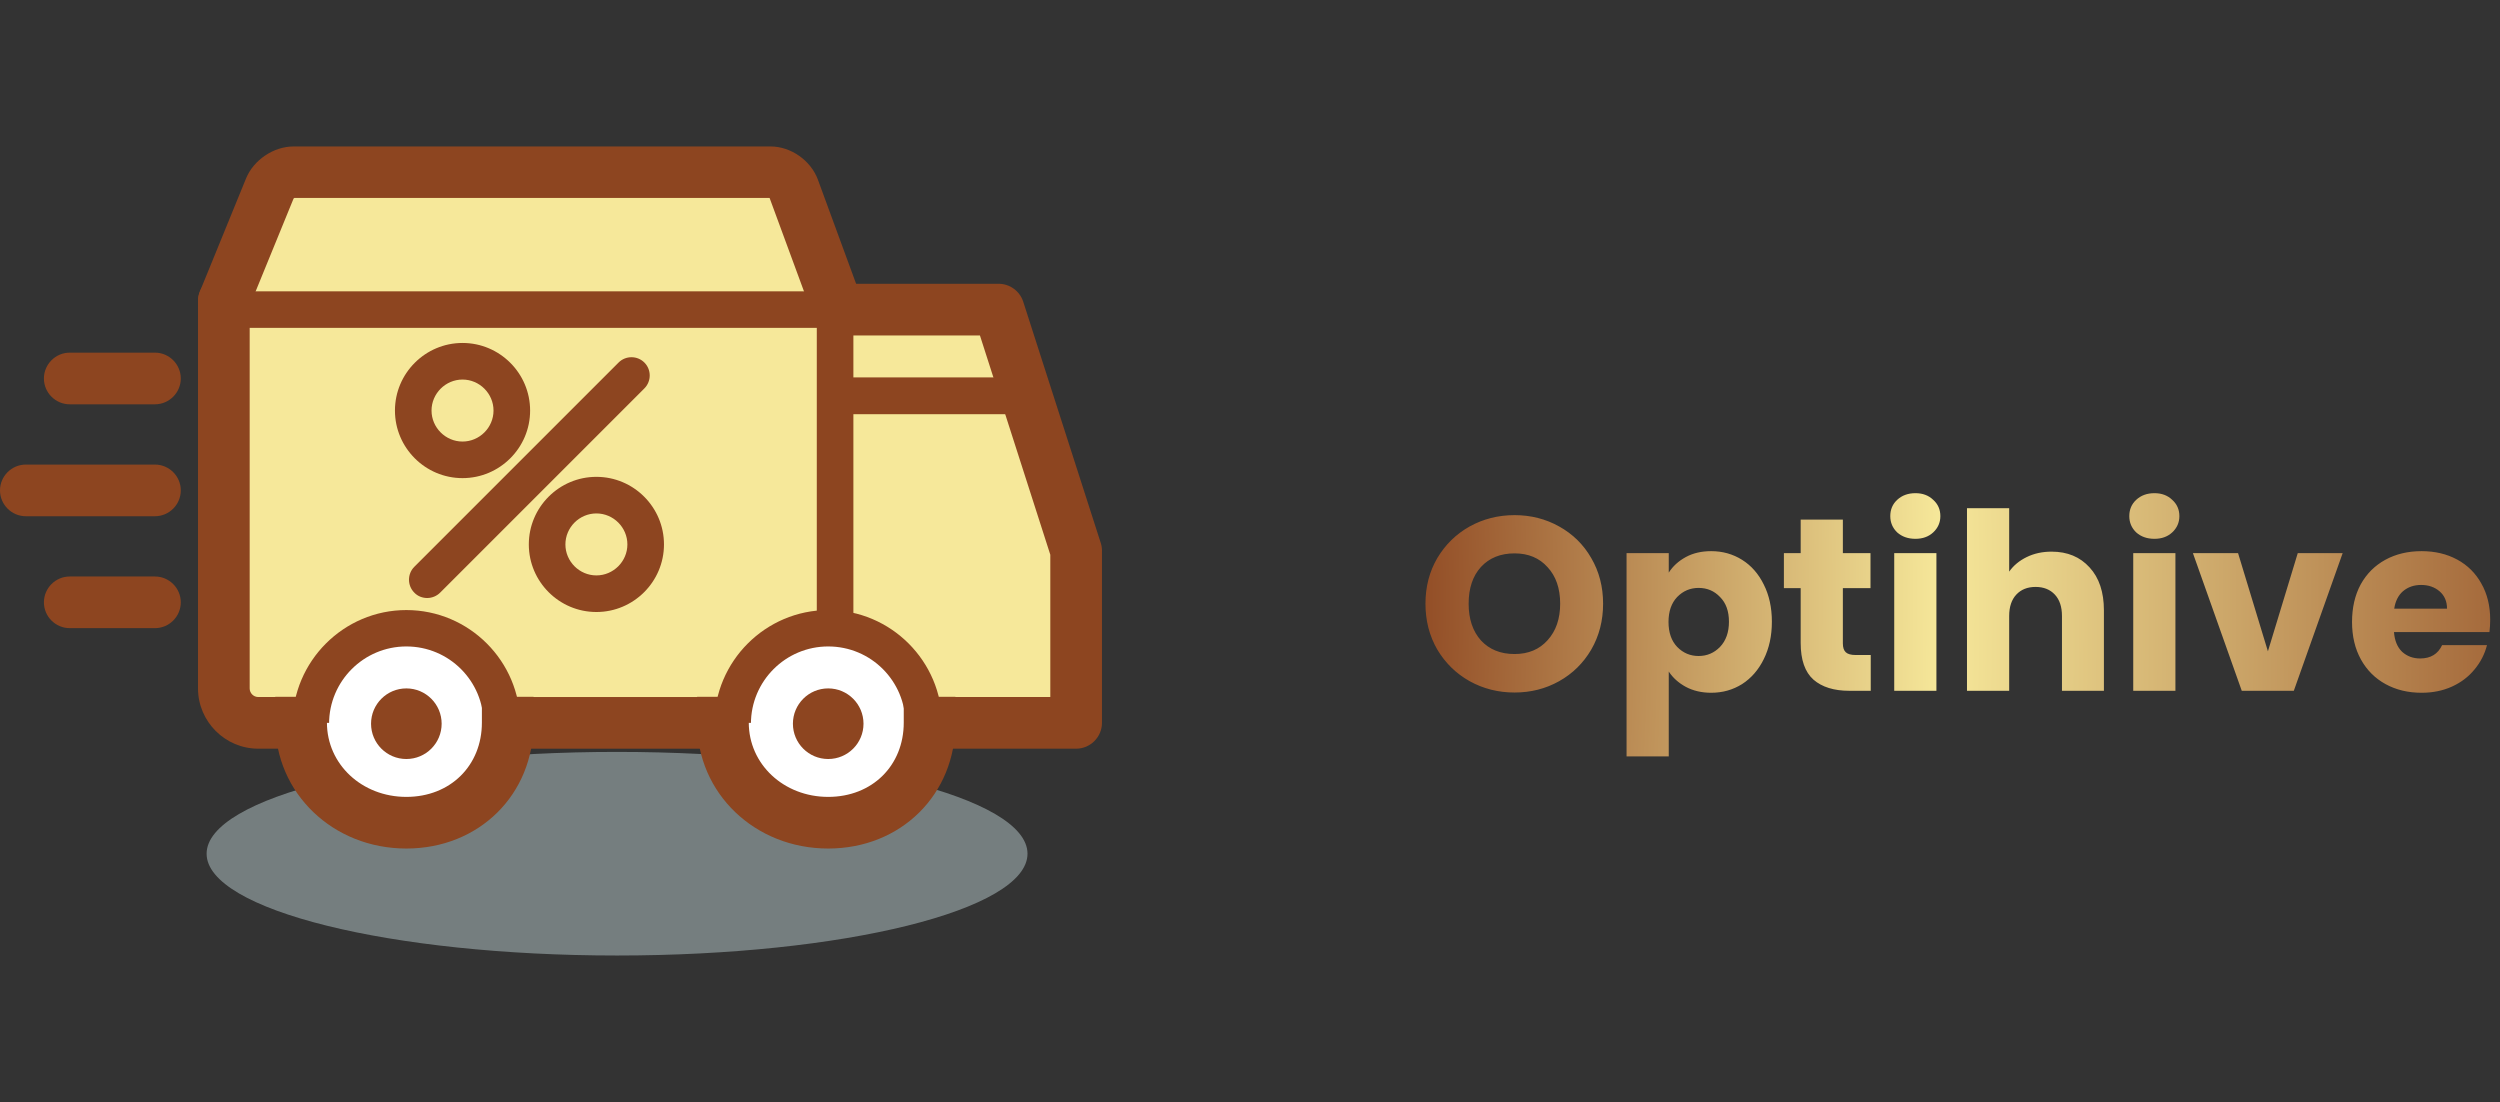<svg width="152" height="67" viewBox="0 0 152 67" fill="none" xmlns="http://www.w3.org/2000/svg">
<rect x="0" y="0" width="152" height="67" fill="#333333" stroke="none"/>
<path d="M13.609 18.301V43.426H47.633H50.25H62.289V42.902H64.383V31.387H62.289V19.348H50.25V15.762" fill="#F6E89A"/>
<path d="M50.773 19.347V43.792H65.43C65.43 43.622 65.43 43.635 65.43 43.635V34.527L62.289 24.058H50.773" fill="#F6E89A"/>
<path d="M65.43 44.904H50.773C50.158 44.904 49.661 44.407 49.661 43.792V19.348C49.661 18.733 50.158 18.235 50.773 18.235C51.389 18.235 51.886 18.733 51.886 19.348V22.946H62.289C62.786 22.946 63.218 23.273 63.349 23.744L66.49 34.213C66.516 34.318 66.542 34.423 66.542 34.527V43.635C66.542 43.688 66.542 43.753 66.542 43.818C66.529 44.42 66.032 44.904 65.43 44.904ZM64.631 44.42C64.736 44.538 64.88 44.63 65.037 44.682C64.88 44.617 64.749 44.525 64.631 44.42ZM64.317 43.753C64.331 43.871 64.357 43.975 64.409 44.093C64.37 43.989 64.331 43.871 64.317 43.753ZM51.886 42.68H64.317V34.697L61.465 25.184H51.886V42.68Z" fill="#8D4520"/>
<path opacity="0.5" d="M37.517 58.095C51.3 58.095 62.472 55.324 62.472 51.906C62.472 48.487 51.3 45.716 37.517 45.716C23.735 45.716 12.562 48.487 12.562 51.906C12.562 55.324 23.735 58.095 37.517 58.095Z" fill="#B8CBCD"/>
<path d="M18.32 45.52H15.703C13.688 45.52 12.039 43.871 12.039 41.855V18.301C12.039 17.437 12.746 16.73 13.609 16.73C14.473 16.73 15.18 17.437 15.18 18.301V41.855C15.18 42.143 15.415 42.379 15.703 42.379H18.32C19.184 42.379 19.891 43.086 19.891 43.949C19.891 44.813 19.184 45.52 18.32 45.52Z" fill="#8D4520"/>
<path d="M65.43 45.52H55.89V42.379H63.859V33.729L59.58 20.395H51.035V17.254H60.719C61.399 17.254 62.001 17.699 62.211 18.34L66.921 32.996C66.974 33.153 67 33.31 67 33.48V43.949C67 44.813 66.293 45.52 65.43 45.52Z" fill="#8D4520"/>
<path d="M45.016 42.379H29.312V45.52H45.016V42.379Z" fill="#8D4520"/>
<path d="M9.422 31.387H1.57C0.707 31.387 0 30.68 0 29.816C0 28.953 0.707 28.246 1.57 28.246H9.422C10.286 28.246 10.992 28.953 10.992 29.816C10.992 30.68 10.286 31.387 9.422 31.387Z" fill="#8D4520"/>
<path d="M9.422 24.582H4.24C3.376 24.582 2.67 23.875 2.67 23.012C2.67 22.148 3.376 21.441 4.24 21.441H9.422C10.286 21.441 10.992 22.148 10.992 23.012C10.992 23.875 10.286 24.582 9.422 24.582Z" fill="#8D4520"/>
<path d="M9.422 38.191H4.24C3.376 38.191 2.67 37.485 2.67 36.621C2.67 35.757 3.376 35.051 4.24 35.051H9.422C10.286 35.051 10.992 35.757 10.992 36.621C10.992 37.485 10.286 38.191 9.422 38.191Z" fill="#8D4520"/>
<path d="M28.122 29.07C25.858 29.07 24.013 27.225 24.013 24.962C24.013 22.698 25.858 20.852 28.122 20.852C30.386 20.852 32.231 22.698 32.231 24.962C32.231 27.225 30.386 29.07 28.122 29.07ZM28.122 23.077C27.088 23.077 26.237 23.928 26.237 24.962C26.237 25.995 27.088 26.846 28.122 26.846C29.155 26.846 30.006 25.995 30.006 24.962C30.006 23.928 29.155 23.077 28.122 23.077Z" fill="#8D4520"/>
<path d="M36.261 37.21C33.997 37.21 32.152 35.365 32.152 33.101C32.152 30.837 33.997 28.992 36.261 28.992C38.525 28.992 40.37 30.837 40.37 33.101C40.37 35.365 38.525 37.21 36.261 37.21ZM36.261 31.217C35.227 31.217 34.377 32.067 34.377 33.101C34.377 34.135 35.227 34.985 36.261 34.985C37.295 34.985 38.145 34.135 38.145 33.101C38.145 32.067 37.295 31.217 36.261 31.217Z" fill="#8D4520"/>
<path d="M25.976 36.359C25.688 36.359 25.4 36.255 25.19 36.032C24.759 35.6 24.759 34.894 25.19 34.462L37.609 22.043C38.041 21.611 38.748 21.611 39.179 22.043C39.611 22.475 39.611 23.182 39.179 23.614L26.761 36.032C26.551 36.242 26.264 36.359 25.976 36.359Z" fill="#8D4520"/>
<path d="M24.706 49.812C27.915 49.812 30.516 47.21 30.516 44.002C30.516 40.793 27.915 38.191 24.706 38.191C21.497 38.191 18.896 40.793 18.896 44.002C18.896 47.21 21.497 49.812 24.706 49.812Z" fill="white"/>
<path d="M24.706 50.937C20.885 50.937 17.784 47.822 17.784 44.014C17.784 40.206 20.898 37.092 24.706 37.092C28.527 37.092 31.629 40.206 31.629 44.014C31.629 47.822 28.527 50.937 24.706 50.937ZM24.706 39.304C22.115 39.304 20.008 41.41 20.008 44.001C20.008 46.592 22.115 48.699 24.706 48.699C27.297 48.699 29.404 46.592 29.404 44.001C29.404 41.41 27.31 39.304 24.706 39.304Z" fill="#8D4520"/>
<path d="M30.883 43.949C30.883 47.456 28.213 50.034 24.719 50.034C21.212 50.034 18.32 47.456 18.32 43.949" fill="white"/>
<path d="M24.706 51.591C20.244 51.591 16.737 48.228 16.737 43.936V42.366H19.878V43.936C19.878 46.462 21.997 48.451 24.706 48.451C27.376 48.451 29.299 46.553 29.299 43.936V42.366H32.44V43.936C32.453 48.307 29.129 51.591 24.706 51.591Z" fill="#8D4520"/>
<path d="M24.706 46.148C25.892 46.148 26.852 45.187 26.852 44.002C26.852 42.816 25.892 41.855 24.706 41.855C23.521 41.855 22.56 42.816 22.56 44.002C22.56 45.187 23.521 46.148 24.706 46.148Z" fill="#8D4520"/>
<path d="M50.355 49.812C53.563 49.812 56.165 47.21 56.165 44.002C56.165 40.793 53.563 38.191 50.355 38.191C47.146 38.191 44.544 40.793 44.544 44.002C44.544 47.21 47.146 49.812 50.355 49.812Z" fill="white"/>
<path d="M50.355 50.937C46.534 50.937 43.432 47.822 43.432 44.014C43.432 40.206 46.547 37.092 50.355 37.092C54.163 37.092 57.277 40.206 57.277 44.014C57.277 47.822 54.176 50.937 50.355 50.937ZM50.355 39.304C47.764 39.304 45.657 41.41 45.657 44.001C45.657 46.592 47.764 48.699 50.355 48.699C52.946 48.699 55.053 46.592 55.053 44.001C55.053 41.41 52.959 39.304 50.355 39.304Z" fill="#8D4520"/>
<path d="M56.531 43.949C56.531 47.456 53.862 50.034 50.368 50.034C46.861 50.034 43.969 47.456 43.969 43.949" fill="white"/>
<path d="M50.355 51.591C45.892 51.591 42.385 48.228 42.385 43.936V42.366H45.526V43.936C45.526 46.462 47.646 48.451 50.355 48.451C53.024 48.451 54.948 46.553 54.948 43.936V42.366H58.089V43.936C58.102 48.307 54.778 51.591 50.355 51.591Z" fill="#8D4520"/>
<path d="M50.355 46.148C51.54 46.148 52.501 45.187 52.501 44.002C52.501 42.816 51.54 41.855 50.355 41.855C49.169 41.855 48.209 42.816 48.209 44.002C48.209 45.187 49.169 46.148 50.355 46.148Z" fill="#8D4520"/>
<path d="M50.773 18.301L48.261 11.457C48.065 10.92 47.423 10.475 46.848 10.475H17.849C17.273 10.475 16.619 10.907 16.41 11.444L13.609 18.301" fill="#F6E89A"/>
<path d="M50.773 19.871C50.132 19.871 49.53 19.479 49.295 18.837L46.795 12.046L46.782 12.033H17.902C17.889 12.046 17.862 12.059 17.849 12.072L15.062 18.89C14.735 19.688 13.819 20.08 13.021 19.753C12.222 19.426 11.83 18.51 12.157 17.712L14.957 10.855C15.415 9.729 16.632 8.905 17.849 8.905H46.848C48.091 8.905 49.295 9.756 49.727 10.92L52.239 17.764C52.54 18.576 52.121 19.479 51.31 19.779C51.14 19.845 50.957 19.871 50.773 19.871Z" fill="#8D4520"/>
<path d="M49.727 19.936H13.609C12.994 19.936 12.497 19.439 12.497 18.824C12.497 18.209 12.994 17.712 13.609 17.712H49.727C50.342 17.712 50.839 18.209 50.839 18.824C50.839 19.439 50.342 19.936 49.727 19.936Z" fill="#8D4520"/>
<path d="M92.083 42.105C91.093 42.105 90.183 41.875 89.353 41.415C88.533 40.955 87.878 40.315 87.388 39.495C86.908 38.665 86.668 37.735 86.668 36.705C86.668 35.675 86.908 34.75 87.388 33.93C87.878 33.11 88.533 32.47 89.353 32.01C90.183 31.55 91.093 31.32 92.083 31.32C93.073 31.32 93.978 31.55 94.798 32.01C95.628 32.47 96.278 33.11 96.748 33.93C97.228 34.75 97.468 35.675 97.468 36.705C97.468 37.735 97.228 38.665 96.748 39.495C96.268 40.315 95.618 40.955 94.798 41.415C93.978 41.875 93.073 42.105 92.083 42.105ZM92.083 39.765C92.923 39.765 93.593 39.485 94.093 38.925C94.603 38.365 94.858 37.625 94.858 36.705C94.858 35.775 94.603 35.035 94.093 34.485C93.593 33.925 92.923 33.645 92.083 33.645C91.233 33.645 90.553 33.92 90.043 34.47C89.543 35.02 89.293 35.765 89.293 36.705C89.293 37.635 89.543 38.38 90.043 38.94C90.553 39.49 91.233 39.765 92.083 39.765ZM101.46 34.815C101.71 34.425 102.055 34.11 102.495 33.87C102.935 33.63 103.45 33.51 104.04 33.51C104.73 33.51 105.355 33.685 105.915 34.035C106.475 34.385 106.915 34.885 107.235 35.535C107.565 36.185 107.73 36.94 107.73 37.8C107.73 38.66 107.565 39.42 107.235 40.08C106.915 40.73 106.475 41.235 105.915 41.595C105.355 41.945 104.73 42.12 104.04 42.12C103.46 42.12 102.945 42 102.495 41.76C102.055 41.52 101.71 41.21 101.46 40.83V45.99H98.895V33.63H101.46V34.815ZM105.12 37.8C105.12 37.16 104.94 36.66 104.58 36.3C104.23 35.93 103.795 35.745 103.275 35.745C102.765 35.745 102.33 35.93 101.97 36.3C101.62 36.67 101.445 37.175 101.445 37.815C101.445 38.455 101.62 38.96 101.97 39.33C102.33 39.7 102.765 39.885 103.275 39.885C103.785 39.885 104.22 39.7 104.58 39.33C104.94 38.95 105.12 38.44 105.12 37.8ZM113.741 39.825V42H112.436C111.506 42 110.781 41.775 110.261 41.325C109.741 40.865 109.481 40.12 109.481 39.09V35.76H108.461V33.63H109.481V31.59H112.046V33.63H113.726V35.76H112.046V39.12C112.046 39.37 112.106 39.55 112.226 39.66C112.346 39.77 112.546 39.825 112.826 39.825H113.741ZM116.459 32.76C116.009 32.76 115.639 32.63 115.349 32.37C115.069 32.1 114.929 31.77 114.929 31.38C114.929 30.98 115.069 30.65 115.349 30.39C115.639 30.12 116.009 29.985 116.459 29.985C116.899 29.985 117.259 30.12 117.539 30.39C117.829 30.65 117.974 30.98 117.974 31.38C117.974 31.77 117.829 32.1 117.539 32.37C117.259 32.63 116.899 32.76 116.459 32.76ZM117.734 33.63V42H115.169V33.63H117.734ZM124.738 33.54C125.698 33.54 126.468 33.86 127.048 34.5C127.628 35.13 127.918 36 127.918 37.11V42H125.368V37.455C125.368 36.895 125.223 36.46 124.933 36.15C124.643 35.84 124.253 35.685 123.763 35.685C123.273 35.685 122.883 35.84 122.593 36.15C122.303 36.46 122.158 36.895 122.158 37.455V42H119.593V30.9H122.158V34.755C122.418 34.385 122.773 34.09 123.223 33.87C123.673 33.65 124.178 33.54 124.738 33.54ZM130.991 32.76C130.541 32.76 130.171 32.63 129.881 32.37C129.601 32.1 129.461 31.77 129.461 31.38C129.461 30.98 129.601 30.65 129.881 30.39C130.171 30.12 130.541 29.985 130.991 29.985C131.431 29.985 131.791 30.12 132.071 30.39C132.361 30.65 132.506 30.98 132.506 31.38C132.506 31.77 132.361 32.1 132.071 32.37C131.791 32.63 131.431 32.76 130.991 32.76ZM132.266 33.63V42H129.701V33.63H132.266ZM137.889 39.6L139.704 33.63H142.434L139.464 42H136.299L133.329 33.63H136.074L137.889 39.6ZM151.404 37.68C151.404 37.92 151.389 38.17 151.359 38.43H145.554C145.594 38.95 145.759 39.35 146.049 39.63C146.349 39.9 146.714 40.035 147.144 40.035C147.784 40.035 148.229 39.765 148.479 39.225H151.209C151.069 39.775 150.814 40.27 150.444 40.71C150.084 41.15 149.629 41.495 149.079 41.745C148.529 41.995 147.914 42.12 147.234 42.12C146.414 42.12 145.684 41.945 145.044 41.595C144.404 41.245 143.904 40.745 143.544 40.095C143.184 39.445 143.004 38.685 143.004 37.815C143.004 36.945 143.179 36.185 143.529 35.535C143.889 34.885 144.389 34.385 145.029 34.035C145.669 33.685 146.404 33.51 147.234 33.51C148.044 33.51 148.764 33.68 149.394 34.02C150.024 34.36 150.514 34.845 150.864 35.475C151.224 36.105 151.404 36.84 151.404 37.68ZM148.779 37.005C148.779 36.565 148.629 36.215 148.329 35.955C148.029 35.695 147.654 35.565 147.204 35.565C146.774 35.565 146.409 35.69 146.109 35.94C145.819 36.19 145.639 36.545 145.569 37.005H148.779Z" fill="url(#paint0_diamond_254_114)"/>
<defs>
<radialGradient id="paint0_diamond_254_114" cx="0" cy="0" r="1" gradientUnits="userSpaceOnUse" gradientTransform="translate(78.329 36.5) scale(83.803 249.005)">
<stop offset="0.073" stop-color="#8D4520"/>
<stop offset="0.474" stop-color="#F6E89A"/>
<stop offset="0.995" stop-color="#8D4520"/>
</radialGradient>
</defs>
</svg>
